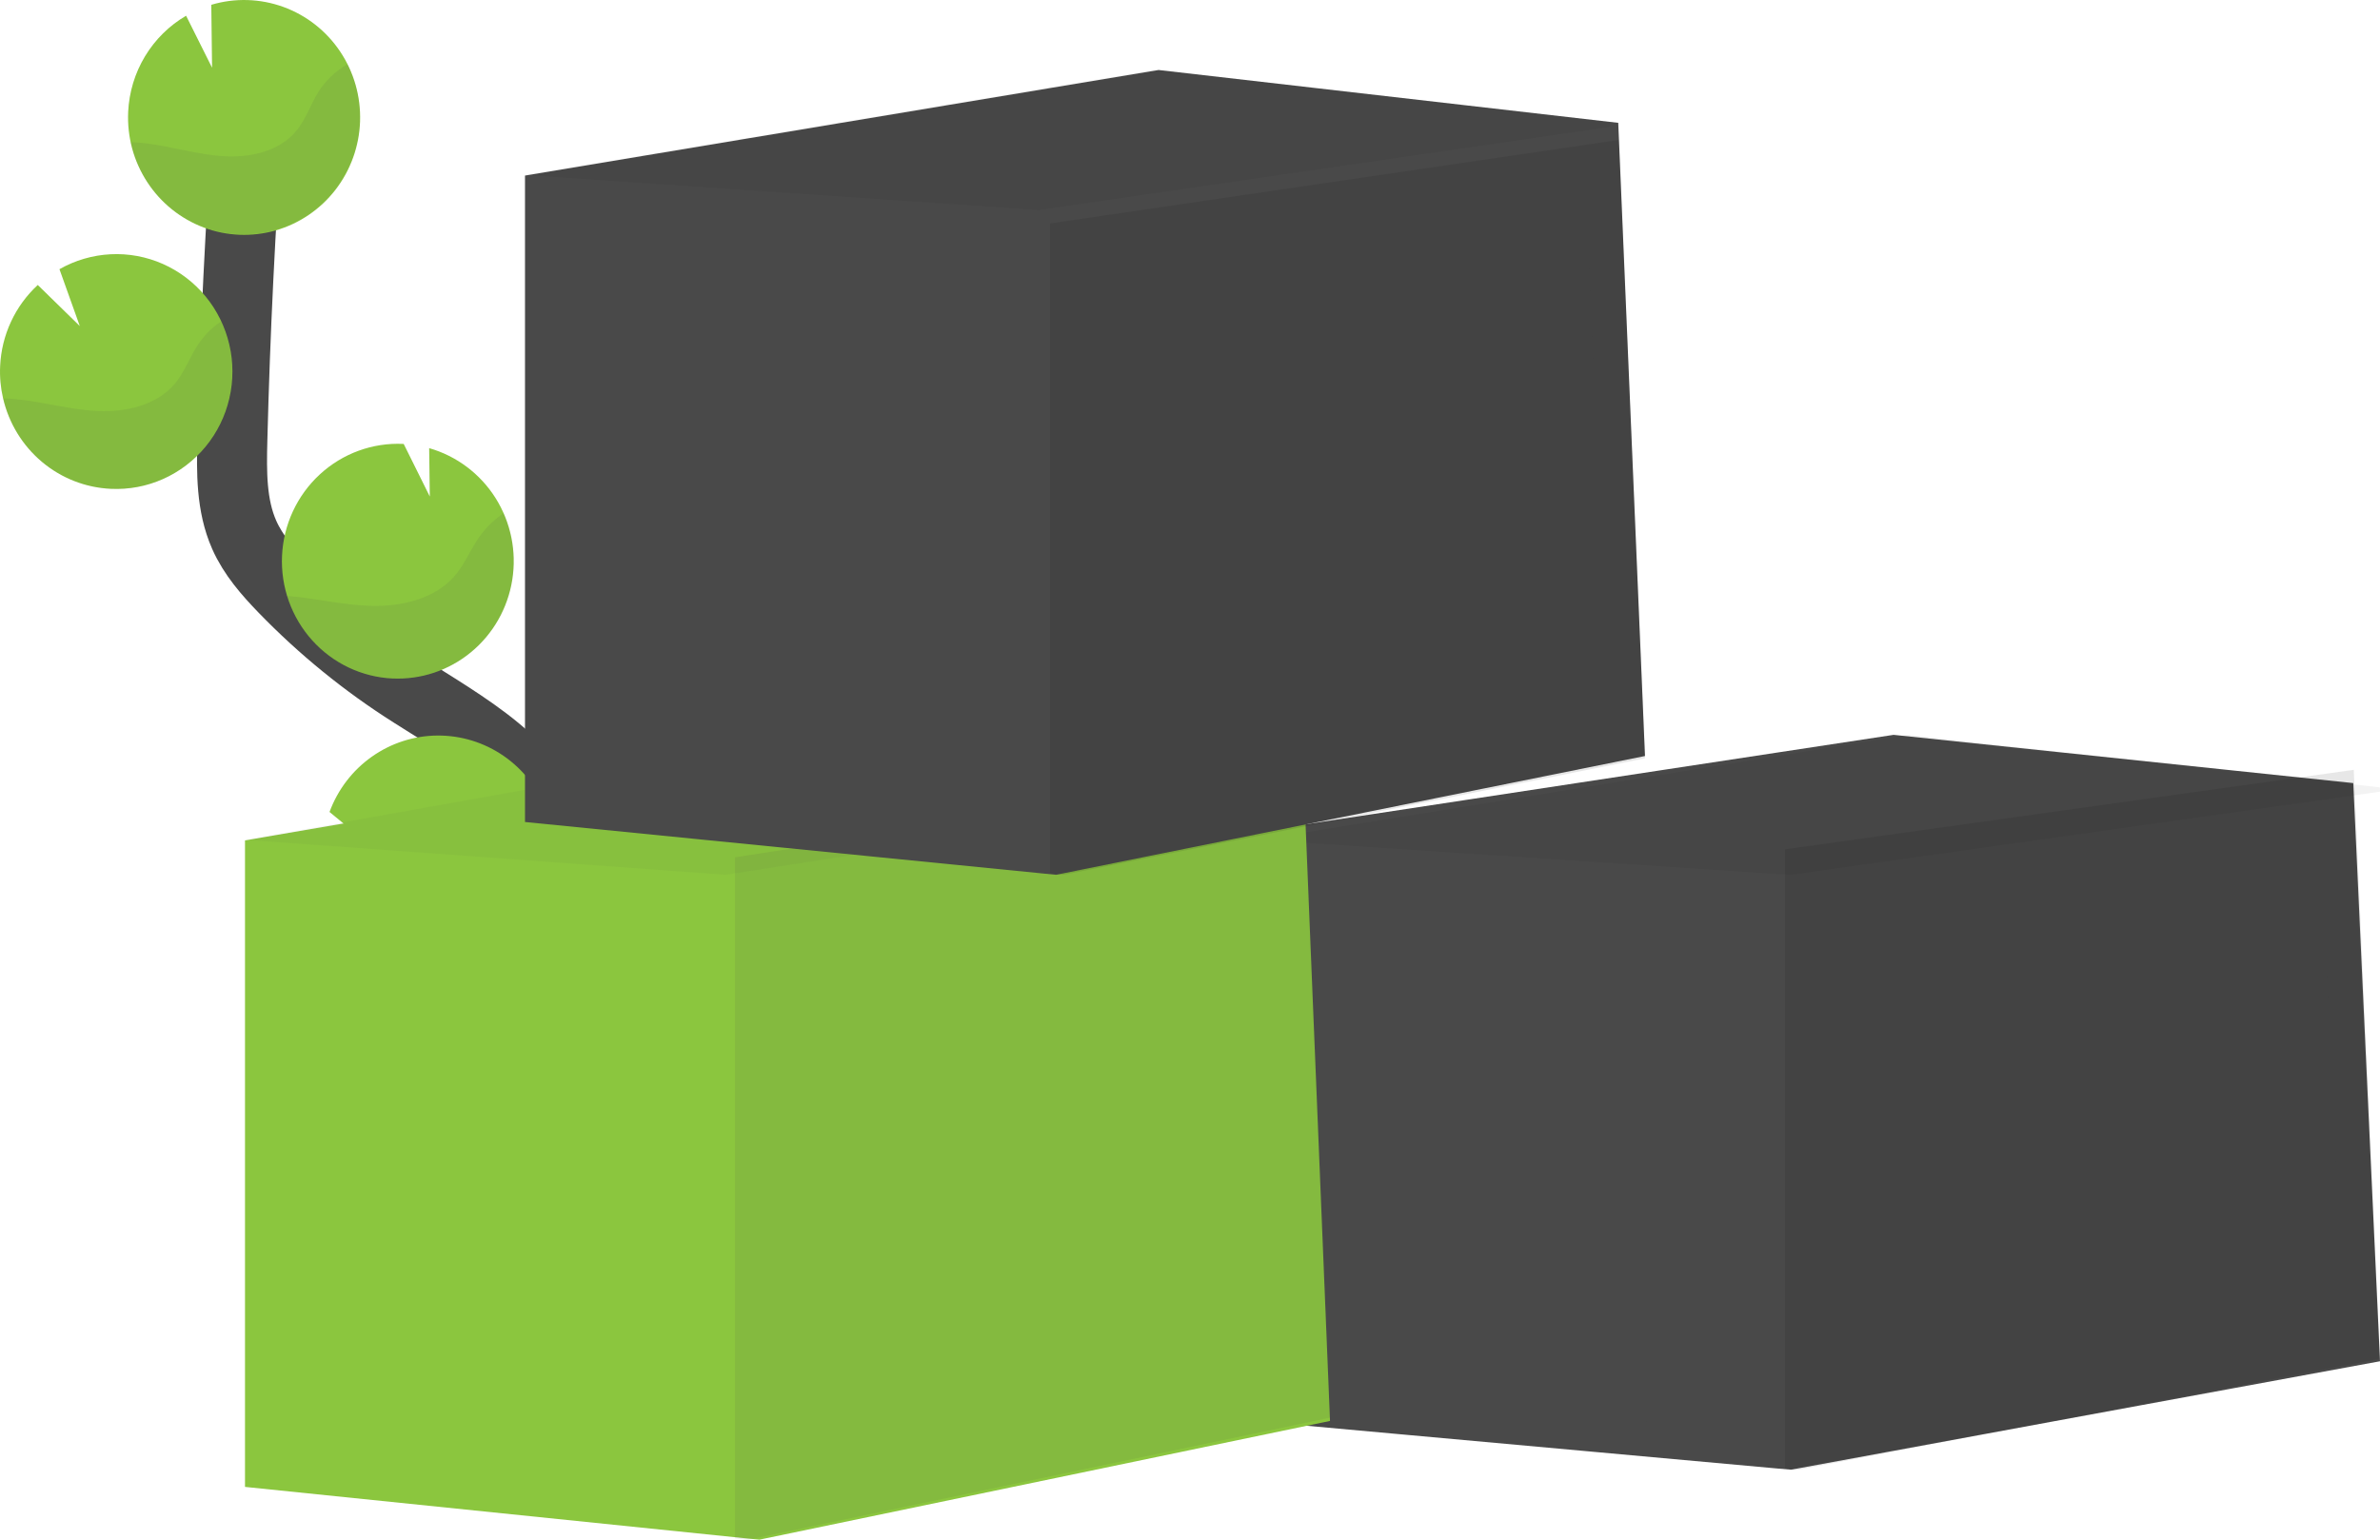 <svg width="68" height="44" viewBox="0 0 68 44" fill="none" xmlns="http://www.w3.org/2000/svg">
<path d="M12.853 32.366C12.149 31.048 12.95 29.434 13.864 28.259C14.779 27.084 15.899 25.862 15.874 24.365C15.84 22.213 13.584 20.944 11.782 19.803C10.445 18.957 9.211 17.953 8.107 16.813C7.664 16.355 7.235 15.867 6.977 15.283C6.605 14.441 6.615 13.485 6.639 12.563C6.717 9.491 6.867 6.424 7.089 3.363" stroke="#494949" stroke-width="2" stroke-miterlimit="10"/>
<path d="M3.662 3.195C3.689 2.634 3.854 2.088 4.143 1.609C4.433 1.129 4.836 0.73 5.317 0.45L6.059 1.935L6.037 0.137C6.711 -0.064 7.431 -0.043 8.093 0.197C8.754 0.437 9.324 0.883 9.718 1.472C10.113 2.061 10.312 2.762 10.288 3.473C10.263 4.183 10.016 4.868 9.582 5.428C9.148 5.987 8.549 6.393 7.873 6.586C7.196 6.778 6.477 6.749 5.818 6.501C5.159 6.252 4.595 5.799 4.208 5.205C3.82 4.612 3.629 3.909 3.662 3.198V3.195Z" fill="#8BC63E"/>
<path d="M9.574 25.902C9.908 26.56 10.446 27.087 11.106 27.403C11.766 27.719 12.511 27.805 13.224 27.649C13.938 27.492 14.58 27.102 15.052 26.537C15.523 25.973 15.798 25.267 15.832 24.529C15.855 24.065 15.782 23.602 15.616 23.168C15.374 22.533 14.947 21.987 14.391 21.603C13.835 21.219 13.176 21.016 12.503 21.02C11.83 21.023 11.175 21.235 10.623 21.625C10.071 22.015 9.65 22.566 9.415 23.204L11.486 24.909L9.208 24.372C9.207 24.905 9.333 25.429 9.574 25.902Z" fill="#8BC63E"/>
<path d="M11.211 19.389C12.024 19.427 12.822 19.161 13.453 18.641C14.085 18.122 14.505 17.386 14.635 16.573C14.765 15.76 14.595 14.927 14.158 14.232C13.72 13.538 13.045 13.031 12.262 12.807L12.28 14.189L11.534 12.686H11.525C10.646 12.644 9.788 12.958 9.138 13.557C8.488 14.156 8.099 14.992 8.058 15.882C8.017 16.771 8.327 17.64 8.919 18.298C9.511 18.956 10.337 19.349 11.216 19.39L11.211 19.389Z" fill="#8BC63E"/>
<path d="M3.164 13.969C3.677 13.994 4.189 13.899 4.659 13.689C5.13 13.48 5.545 13.163 5.874 12.763C6.203 12.363 6.435 11.892 6.552 11.385C6.67 10.879 6.67 10.352 6.551 9.846C6.433 9.34 6.201 8.868 5.872 8.469C5.543 8.069 5.126 7.753 4.656 7.544C4.185 7.335 3.673 7.24 3.16 7.266C2.647 7.292 2.146 7.438 1.699 7.693L2.28 9.318L1.079 8.144C0.759 8.44 0.498 8.796 0.314 9.194C0.129 9.591 0.024 10.022 0.004 10.46C-0.011 10.771 0.017 11.082 0.088 11.384C0.253 12.095 0.643 12.732 1.198 13.199C1.753 13.665 2.443 13.936 3.164 13.969Z" fill="#8BC63E"/>
<path opacity="0.1" d="M4.108 4.09C4.873 4.175 5.617 4.415 6.385 4.463C7.152 4.512 7.996 4.326 8.481 3.722C8.743 3.397 8.874 2.985 9.095 2.63C9.304 2.299 9.591 2.026 9.93 1.834C10.141 2.26 10.26 2.725 10.28 3.201C10.299 3.676 10.219 4.151 10.043 4.592C9.868 5.034 9.602 5.432 9.263 5.762C8.924 6.091 8.519 6.344 8.076 6.503C7.633 6.662 7.161 6.724 6.693 6.685C6.224 6.646 5.769 6.506 5.358 6.275C4.947 6.044 4.589 5.727 4.308 5.346C4.027 4.964 3.83 4.526 3.729 4.061C3.858 4.067 3.984 4.076 4.108 4.09Z" fill="#494949"/>
<path opacity="0.1" d="M3.164 13.969C3.735 13.996 4.303 13.873 4.814 13.612C5.324 13.35 5.759 12.96 6.076 12.479C6.393 11.997 6.582 11.441 6.625 10.863C6.667 10.286 6.561 9.708 6.317 9.184C6.054 9.363 5.828 9.592 5.651 9.859C5.414 10.22 5.272 10.636 4.994 10.968C4.477 11.582 3.596 11.783 2.795 11.746C1.995 11.71 1.223 11.479 0.427 11.405C0.316 11.395 0.204 11.387 0.092 11.385C0.257 12.095 0.646 12.731 1.2 13.198C1.754 13.664 2.444 13.935 3.164 13.969Z" fill="#494949"/>
<path opacity="0.1" d="M11.21 19.389C11.776 19.416 12.339 19.295 12.846 19.039C13.353 18.783 13.786 18.4 14.105 17.927C14.424 17.453 14.617 16.904 14.668 16.333C14.717 15.762 14.622 15.188 14.39 14.665C14.117 14.849 13.88 15.081 13.69 15.351C13.432 15.719 13.271 16.143 12.97 16.482C12.411 17.113 11.471 17.335 10.623 17.315C9.803 17.297 9.012 17.093 8.196 17.029C8.398 17.688 8.796 18.268 9.335 18.691C9.875 19.113 10.529 19.357 11.21 19.389Z" fill="#494949"/>
<path opacity="0.1" d="M9.574 25.902C9.908 26.56 10.446 27.087 11.106 27.403C11.766 27.719 12.511 27.805 13.224 27.649C13.938 27.492 14.58 27.102 15.052 26.538C15.523 25.974 15.798 25.268 15.832 24.529C15.855 24.066 15.782 23.602 15.616 23.169C15.343 23.35 15.098 23.571 14.889 23.825C14.575 24.217 14.366 24.654 14.002 25.017C13.324 25.69 12.23 25.968 11.256 25.997C10.694 26 10.133 25.968 9.574 25.902Z" fill="#494949"/>
<path d="M54.115 21.504L66.756 22.831L67.48 38.489L51.148 41.496L50.834 41.469L50.831 41.469L36.5 40.167V24.185L54.115 21.504Z" fill="#494949" stroke="#494949"/>
<path opacity="0.1" d="M68 38.83L51.379 42L51 41.966V24.272L67.25 22L68 38.83Z" fill="#121212"/>
<path opacity="0.05" d="M68 22.621L67.995 22.625L51.148 25L36 23.999L54.543 21L67.995 22.501L68 22.582V22.621Z" fill="#121212"/>
<path d="M38 40.607L21.698 44L21.326 43.964L7 42.492V24.017L24.538 21L37.259 22.51L37.264 22.592V22.63L38 40.607Z" fill="#8BC63E"/>
<path opacity="0.1" d="M38 40.513L21.379 44L21 43.963V24.499L37.25 22L38 40.513Z" fill="#494949"/>
<path opacity="0.05" d="M36 22.621L35.995 22.625L20.728 25L7 23.999L23.805 21L35.995 22.501L36 22.582V22.621Z" fill="#494949"/>
<path d="M29.838 24.464L29.838 24.464L15.5 23.038V5.441L33.116 2.505L45.754 3.958L46.482 21.199L30.147 24.495L29.838 24.464Z" fill="#494949" stroke="#494949"/>
<path opacity="0.1" d="M47 21.67L30.379 25L30 24.962V6.386L46.25 4L47 21.67Z" fill="#121212"/>
<path opacity="0.05" d="M46 3.621L45.995 3.625L29.675 6L15 4.999L32.964 2L45.995 3.501L46 3.582V3.621Z" fill="#121212"/>
</svg>
